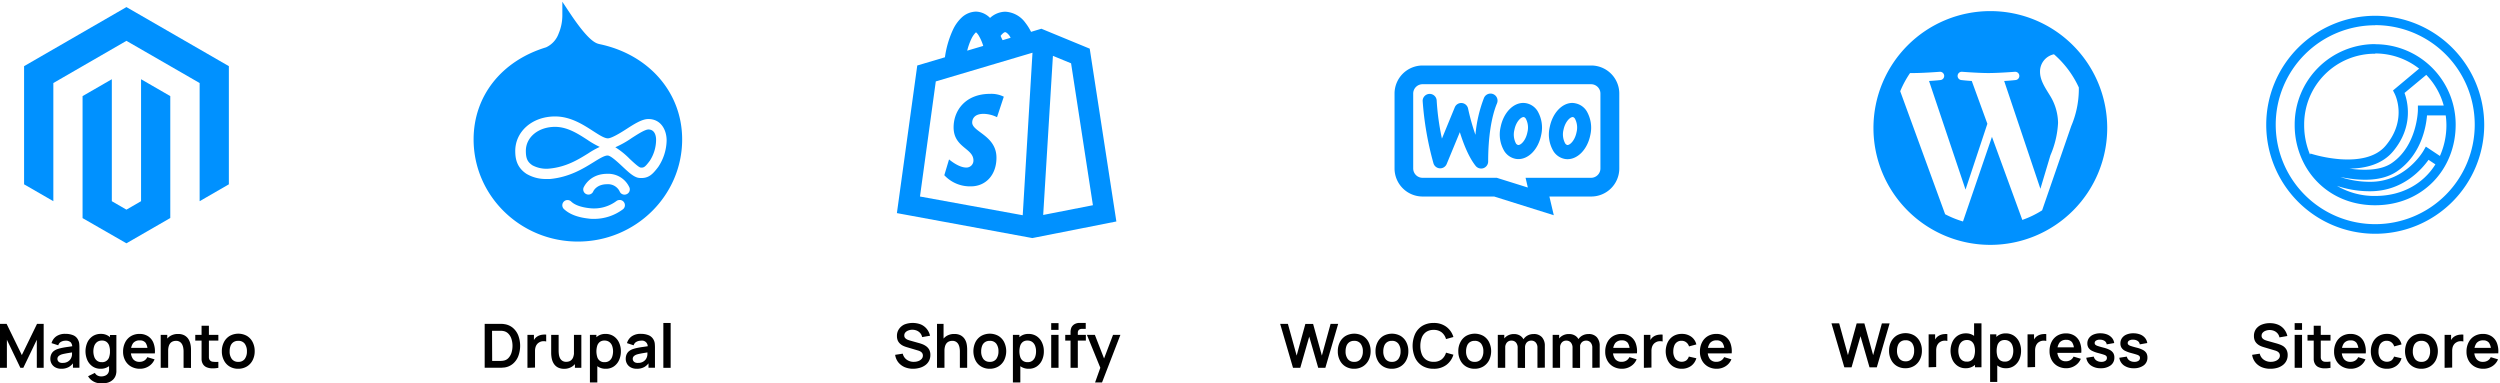 <svg xmlns="http://www.w3.org/2000/svg" viewBox="0 0 801.46 122.91"><defs><style>.cls-1{fill:none;}.cls-2{fill:#0091ff;}</style></defs><g id="Layer_2" data-name="Layer 2"><g id="Layer_1-2" data-name="Layer 1"><rect class="cls-1" x="0.53" y="0.03" width="80" height="80"/><rect class="cls-1" x="145.3" y="0.03" width="80" height="80"/><rect class="cls-1" x="282.71" y="0.03" width="80" height="80"/><rect class="cls-1" x="443.07" y="0.03" width="80" height="80"/><rect class="cls-1" x="598.07" y="1.03" width="80" height="80"/><rect class="cls-1" x="721.46" width="80" height="80"/><path d="M0,117.92V103.83H2.12l4.88,10,4.87-10H14v14.09h-2.2v-9l-4.33,9H6.53l-4.32-9v9Z"/><path d="M19.68,118.22a3.93,3.93,0,0,1-1.93-.44,3,3,0,0,1-1.2-1.16,3.19,3.19,0,0,1-.41-1.59,3.57,3.57,0,0,1,.26-1.38,2.79,2.79,0,0,1,.78-1.06,4.3,4.3,0,0,1,1.37-.72,13.91,13.91,0,0,1,1.49-.38q.86-.17,1.86-.3l2.1-.31-.84.48a2.29,2.29,0,0,0-.49-1.62,2.32,2.32,0,0,0-1.69-.52,2.92,2.92,0,0,0-1.37.34,1.8,1.8,0,0,0-.93,1.14L16.52,110a4,4,0,0,1,1.5-2.16,4.88,4.88,0,0,1,3-.81,6.34,6.34,0,0,1,2.48.46A3,3,0,0,1,25.05,109a3.2,3.2,0,0,1,.35,1.14,12.44,12.44,0,0,1,.06,1.27v6.48H23.39v-2.29l.34.37a4.61,4.61,0,0,1-1.66,1.68A4.8,4.8,0,0,1,19.68,118.22Zm.47-1.88a3,3,0,0,0,1.37-.29,2.84,2.84,0,0,0,.91-.69,2.63,2.63,0,0,0,.45-.77,2.79,2.79,0,0,0,.21-1c0-.38,0-.7,0-.94l.72.21-1.83.3c-.51.08-.94.16-1.31.24a8.49,8.49,0,0,0-1,.25A2.77,2.77,0,0,0,19,114a1.45,1.45,0,0,0-.44.45,1.16,1.16,0,0,0-.15.6,1.24,1.24,0,0,0,.2.69,1.34,1.34,0,0,0,.57.47A2.14,2.14,0,0,0,20.15,116.34Z"/><path d="M32.24,118.22a4.45,4.45,0,0,1-2.55-.74,4.89,4.89,0,0,1-1.68-2,7.09,7.09,0,0,1,0-5.71,4.89,4.89,0,0,1,1.71-2,4.68,4.68,0,0,1,2.6-.73,4.27,4.27,0,0,1,2.53.73,4.55,4.55,0,0,1,1.55,2,7.93,7.93,0,0,1,0,5.7,4.48,4.48,0,0,1-1.57,2A4.4,4.4,0,0,1,32.24,118.22Zm.2,4.69a5.29,5.29,0,0,1-1.69-.27,5.09,5.09,0,0,1-1.45-.79,4.37,4.37,0,0,1-1.06-1.24l2.18-1.07a1.89,1.89,0,0,0,.85.85,2.53,2.53,0,0,0,1.18.28,3.19,3.19,0,0,0,1.31-.26,2,2,0,0,0,.9-.76,2.27,2.27,0,0,0,.3-1.26v-3h.29v-8h2.06v11.07c0,.27,0,.52,0,.77a6,6,0,0,1-.11.72,3.5,3.5,0,0,1-.9,1.69,4.27,4.27,0,0,1-1.65,1A7.13,7.13,0,0,1,32.44,122.91Zm.16-6.81A2.28,2.28,0,0,0,35,114.45a6.24,6.24,0,0,0,0-3.63,2.55,2.55,0,0,0-.84-1.21,2.3,2.3,0,0,0-1.46-.43,2.52,2.52,0,0,0-1.57.46,2.77,2.77,0,0,0-.91,1.25,5.43,5.43,0,0,0,0,3.5,2.62,2.62,0,0,0,.88,1.25A2.39,2.39,0,0,0,32.6,116.1Z"/><path d="M44.86,118.22a5.62,5.62,0,0,1-2.82-.7,4.87,4.87,0,0,1-1.89-1.93,5.68,5.68,0,0,1-.69-2.83,6.46,6.46,0,0,1,.67-3,4.85,4.85,0,0,1,1.85-2,5.25,5.25,0,0,1,2.74-.71,4.92,4.92,0,0,1,2.79.77A4.49,4.49,0,0,1,49.22,110a7.43,7.43,0,0,1,.42,3.29H47.3v-.86a4.33,4.33,0,0,0-.6-2.51,2.2,2.2,0,0,0-1.88-.79,2.57,2.57,0,0,0-2.16.89,4.24,4.24,0,0,0-.7,2.62,3.92,3.92,0,0,0,.7,2.48,2.48,2.48,0,0,0,2.06.88,2.79,2.79,0,0,0,1.5-.38,2.48,2.48,0,0,0,1-1.12l2.33.7a4.74,4.74,0,0,1-1.87,2.22A5.18,5.18,0,0,1,44.86,118.22Zm-3.64-4.93v-1.78h7.27v1.78Z"/><path d="M51.52,117.92V107.36h2.1v3.27h.29v7.29Zm7.33,0v-5.09c0-.33,0-.7-.07-1.1a3.91,3.91,0,0,0-.32-1.17,2.31,2.31,0,0,0-.74-.92,2.17,2.17,0,0,0-1.34-.37,2.73,2.73,0,0,0-.89.15,2.19,2.19,0,0,0-.8.5,2.64,2.64,0,0,0-.57,1,5.1,5.1,0,0,0-.21,1.59l-1.4-.59a5.57,5.57,0,0,1,.52-2.45,4.21,4.21,0,0,1,1.54-1.75,4.59,4.59,0,0,1,2.51-.65,4.22,4.22,0,0,1,1.93.39,3.57,3.57,0,0,1,1.22,1,4.38,4.38,0,0,1,.66,1.29,6.76,6.76,0,0,1,.28,1.3q.06.61.06,1v5.9Z"/><path d="M62.6,109.2v-1.84H70v1.84ZM70,117.92a9.62,9.62,0,0,1-2,.17,4.66,4.66,0,0,1-1.8-.37,2.51,2.51,0,0,1-1.2-1.1,3.13,3.13,0,0,1-.38-1.4c0-.47,0-1,0-1.61v-9.19h2.35v9c0,.42,0,.8,0,1.12a1.63,1.63,0,0,0,.2.78,1.36,1.36,0,0,0,1.13.65A7.71,7.71,0,0,0,70,116Z"/><path d="M76.38,118.22a5.22,5.22,0,0,1-2.77-.72,4.77,4.77,0,0,1-1.83-2,6.13,6.13,0,0,1-.66-2.89,6.2,6.2,0,0,1,.67-2.92,4.89,4.89,0,0,1,1.85-2,5.68,5.68,0,0,1,5.52,0,4.86,4.86,0,0,1,1.84,2,6.25,6.25,0,0,1,.65,2.89,6.17,6.17,0,0,1-.66,2.9,4.92,4.92,0,0,1-1.84,2A5.33,5.33,0,0,1,76.38,118.22Zm0-2.22a2.41,2.41,0,0,0,2.09-.93,4,4,0,0,0,.69-2.43,4,4,0,0,0-.7-2.45,2.45,2.45,0,0,0-2.08-.92,2.64,2.64,0,0,0-1.56.43,2.52,2.52,0,0,0-.91,1.18,5,5,0,0,0-.29,1.76,3.92,3.92,0,0,0,.7,2.45A2.43,2.43,0,0,0,76.38,116Z"/><path d="M155.38,117.92V103.83h5.19c.35,0,.69,0,1,.07a5.41,5.41,0,0,1,2.83,1.19,6.21,6.21,0,0,1,1.76,2.48,9.5,9.5,0,0,1,0,6.59,6.07,6.07,0,0,1-1.76,2.48,5.33,5.33,0,0,1-2.83,1.19c-.32,0-.66.06-1,.07h-5.2Zm2.4-2.22h2.1l.74,0a4.54,4.54,0,0,0,.81-.09,2.72,2.72,0,0,0,1.62-.89A4.42,4.42,0,0,0,164,113a7.37,7.37,0,0,0,.3-2.11,7.12,7.12,0,0,0-.31-2.15A4.24,4.24,0,0,0,163,107a2.93,2.93,0,0,0-1.61-.87,4.54,4.54,0,0,0-.81-.09l-.74,0h-2.1Z"/><path d="M169.09,117.92V107.36h2.08v2.57l-.25-.33a3.61,3.61,0,0,1,.52-1,2.86,2.86,0,0,1,.79-.72,3.48,3.48,0,0,1,.87-.41,4,4,0,0,1,1-.19,3.9,3.9,0,0,1,1,0v2.2a3.07,3.07,0,0,0-1.08-.09,2.49,2.49,0,0,0-1.1.34,2.42,2.42,0,0,0-.8.68,2.68,2.68,0,0,0-.45.93,4.11,4.11,0,0,0-.15,1.13v5.37Z"/><path d="M180.86,118.23a4.26,4.26,0,0,1-1.94-.4,3.42,3.42,0,0,1-1.21-1,4.59,4.59,0,0,1-.67-1.3,6.47,6.47,0,0,1-.27-1.29,8.4,8.4,0,0,1-.07-1v-5.89h2.39v5.08a8.9,8.9,0,0,0,.07,1.1,4,4,0,0,0,.31,1.18,2.32,2.32,0,0,0,.75.92,2.21,2.21,0,0,0,1.33.36,3.13,3.13,0,0,0,.9-.14,2.06,2.06,0,0,0,.79-.51,2.38,2.38,0,0,0,.57-1,4.8,4.8,0,0,0,.22-1.59l1.4.6a5.61,5.61,0,0,1-.53,2.45,4.1,4.1,0,0,1-1.53,1.74A4.53,4.53,0,0,1,180.86,118.23Zm3.45-.31v-3.28H184v-7.28h2.37v10.56Z"/><path d="M189.12,122.62V107.36h2.08v7.41h.29v7.85Zm5.09-4.4a4.4,4.4,0,0,1-2.59-.74,4.48,4.48,0,0,1-1.57-2,7.93,7.93,0,0,1,0-5.7,4.55,4.55,0,0,1,1.55-2,4.27,4.27,0,0,1,2.53-.73,4.63,4.63,0,0,1,2.59.73,4.81,4.81,0,0,1,1.71,2,6.4,6.4,0,0,1,.61,2.86,6.58,6.58,0,0,1-.6,2.85,4.89,4.89,0,0,1-1.68,2A4.45,4.45,0,0,1,194.21,118.22Zm-.36-2.12a2.41,2.41,0,0,0,1.52-.46,2.62,2.62,0,0,0,.88-1.25,5.43,5.43,0,0,0,0-3.5,2.77,2.77,0,0,0-.91-1.25,2.52,2.52,0,0,0-1.57-.46,2.32,2.32,0,0,0-1.46.43,2.55,2.55,0,0,0-.84,1.21,6.24,6.24,0,0,0,0,3.63,2.28,2.28,0,0,0,2.38,1.65Z"/><path d="M204.14,118.22a3.93,3.93,0,0,1-1.93-.44,3,3,0,0,1-1.2-1.16,3.19,3.19,0,0,1-.41-1.59,3.57,3.57,0,0,1,.26-1.38,2.79,2.79,0,0,1,.78-1.06,4.3,4.3,0,0,1,1.37-.72,13.91,13.91,0,0,1,1.49-.38q.85-.17,1.86-.3l2.1-.31-.84.48a1.84,1.84,0,0,0-2.17-2.14,2.93,2.93,0,0,0-1.38.34,1.8,1.8,0,0,0-.93,1.14L201,110a4,4,0,0,1,1.5-2.16,4.89,4.89,0,0,1,3-.81,6.41,6.41,0,0,1,2.48.46,3.12,3.12,0,0,1,1.59,1.51,3.18,3.18,0,0,1,.34,1.14,12.44,12.44,0,0,1,.06,1.27v6.48h-2.07v-2.29l.35.37a4.71,4.71,0,0,1-1.67,1.68A4.8,4.8,0,0,1,204.14,118.22Zm.47-1.88a3,3,0,0,0,1.37-.29,2.84,2.84,0,0,0,.91-.69,2.43,2.43,0,0,0,.45-.77,2.79,2.79,0,0,0,.21-1c0-.38,0-.7,0-.94l.72.21-1.83.3c-.51.08-.94.16-1.31.24a8.49,8.49,0,0,0-1,.25,2.77,2.77,0,0,0-.69.34,1.45,1.45,0,0,0-.44.45,1.16,1.16,0,0,0-.15.6,1.24,1.24,0,0,0,.2.69,1.34,1.34,0,0,0,.57.47A2.14,2.14,0,0,0,204.61,116.34Z"/><path d="M212.66,117.92V103.54H215v14.38Z"/><path d="M292.76,118.22a6.94,6.94,0,0,1-2.79-.54,5.3,5.3,0,0,1-2-1.54,5,5,0,0,1-1-2.39l2.44-.37a3.24,3.24,0,0,0,1.29,1.94,3.78,3.78,0,0,0,2.24.68,4.11,4.11,0,0,0,1.42-.23,2.58,2.58,0,0,0,1.08-.69,1.54,1.54,0,0,0,.42-1.1,1.33,1.33,0,0,0-.1-.54,1.2,1.2,0,0,0-.29-.45,2,2,0,0,0-.49-.36,3.42,3.42,0,0,0-.69-.27l-3.64-1.08a7.94,7.94,0,0,1-1-.37,4.14,4.14,0,0,1-1-.63,3.22,3.22,0,0,1-.79-1,3.61,3.61,0,0,1-.31-1.56,3.73,3.73,0,0,1,.69-2.29A4.22,4.22,0,0,1,290,104a7.37,7.37,0,0,1,5.18,0,5,5,0,0,1,1.9,1.41,5.36,5.36,0,0,1,1.08,2.22l-2.54.44a2.73,2.73,0,0,0-.6-1.27,3,3,0,0,0-1.08-.8,3.73,3.73,0,0,0-1.37-.29,3.45,3.45,0,0,0-1.3.21,2.34,2.34,0,0,0-1,.63,1.4,1.4,0,0,0-.37,1,1.17,1.17,0,0,0,.31.85,2.27,2.27,0,0,0,.78.52,8,8,0,0,0,.94.31l2.53.71c.34.09.73.21,1.16.37a5.57,5.57,0,0,1,1.25.66,3.38,3.38,0,0,1,1,1.1,3.5,3.5,0,0,1,.39,1.74,3.92,3.92,0,0,1-1.69,3.3,5.38,5.38,0,0,1-1.76.82A8,8,0,0,1,292.76,118.22Z"/><path d="M300.39,117.92V103.83h2.1v7.42h.29v6.67Zm7.33,0v-5.09c0-.33,0-.7-.07-1.1a3.91,3.91,0,0,0-.32-1.17,2.23,2.23,0,0,0-.74-.92,2.17,2.17,0,0,0-1.34-.37,2.73,2.73,0,0,0-.89.15,2.19,2.19,0,0,0-.8.5,2.64,2.64,0,0,0-.57,1,5.1,5.1,0,0,0-.21,1.59l-1.4-.59a5.57,5.57,0,0,1,.52-2.45,4.21,4.21,0,0,1,1.54-1.75,4.59,4.59,0,0,1,2.51-.65,4.22,4.22,0,0,1,1.93.39,3.57,3.57,0,0,1,1.22,1,4.38,4.38,0,0,1,.66,1.29A6.76,6.76,0,0,1,310,111q.06.61.06,1v5.9Z"/><path d="M317.31,118.22a5.25,5.25,0,0,1-2.77-.72,4.77,4.77,0,0,1-1.83-2,6.77,6.77,0,0,1,0-5.81,5,5,0,0,1,1.85-2,5.68,5.68,0,0,1,5.52,0,4.86,4.86,0,0,1,1.84,2,6.68,6.68,0,0,1,0,5.79,5,5,0,0,1-1.85,2A5.31,5.31,0,0,1,317.31,118.22Zm0-2.22a2.44,2.44,0,0,0,2.1-.93,4.08,4.08,0,0,0,.68-2.43,4,4,0,0,0-.69-2.45,2.47,2.47,0,0,0-2.09-.92,2.64,2.64,0,0,0-1.56.43,2.44,2.44,0,0,0-.9,1.18,4.77,4.77,0,0,0-.3,1.76,4,4,0,0,0,.7,2.45A2.44,2.44,0,0,0,317.31,116Z"/><path d="M324.72,122.62V107.36h2.08v7.41h.3v7.85Zm5.1-4.4a4.43,4.43,0,0,1-2.6-.74,4.55,4.55,0,0,1-1.57-2,7.93,7.93,0,0,1,0-5.7,4.55,4.55,0,0,1,1.55-2,4.27,4.27,0,0,1,2.53-.73,4.66,4.66,0,0,1,2.6.73,4.86,4.86,0,0,1,1.7,2,6.4,6.4,0,0,1,.61,2.86,6.58,6.58,0,0,1-.6,2.85,4.89,4.89,0,0,1-1.68,2A4.42,4.42,0,0,1,329.82,118.22Zm-.37-2.12a2.39,2.39,0,0,0,1.52-.46,2.7,2.7,0,0,0,.89-1.25,5.1,5.1,0,0,0,.28-1.75,4.91,4.91,0,0,0-.29-1.75,2.7,2.7,0,0,0-.91-1.25,2.51,2.51,0,0,0-1.56-.46,2.35,2.35,0,0,0-1.47.43,2.55,2.55,0,0,0-.84,1.21,6.24,6.24,0,0,0,0,3.63,2.55,2.55,0,0,0,.85,1.22A2.5,2.5,0,0,0,329.45,116.1Z"/><path d="M337,105.75v-2.16h2.35v2.16Zm0,12.17V107.36h2.35v10.56Z"/><path d="M341.5,109.2v-1.84h6.61v1.84Zm1.7,8.72V107.19c0-.27,0-.56,0-.89a4,4,0,0,1,.17-1,2.1,2.1,0,0,1,.49-.87,2.52,2.52,0,0,1,1-.69,3.52,3.52,0,0,1,1-.22l.89,0h1.32v1.92h-1.22a1.38,1.38,0,0,0-1,.33,1.28,1.28,0,0,0-.32.89v11.24Z"/><path d="M351.06,122.62l2-5.59,0,1.64-4.61-11.31H351l3.26,8.37h-.62l3.18-8.37h2.36l-5.89,15.26Z"/><path d="M414.52,117.92l-4.12-14.09h2.48L415.69,114l2.79-10.16,2.48,0L423.77,114l2.8-10.18H429l-4.11,14.09H422.6l-2.88-10-2.87,10Z"/><path d="M434.13,118.22a5.22,5.22,0,0,1-2.77-.72,4.77,4.77,0,0,1-1.83-2,6.12,6.12,0,0,1-.65-2.89,6.19,6.19,0,0,1,.66-2.92,4.89,4.89,0,0,1,1.85-2,5.68,5.68,0,0,1,5.52,0,4.86,4.86,0,0,1,1.84,2,6.25,6.25,0,0,1,.65,2.89,6.17,6.17,0,0,1-.66,2.9,4.92,4.92,0,0,1-1.84,2A5.31,5.31,0,0,1,434.13,118.22Zm0-2.22a2.41,2.41,0,0,0,2.09-.93,4,4,0,0,0,.69-2.43,3.9,3.9,0,0,0-.7-2.45,2.45,2.45,0,0,0-2.08-.92,2.64,2.64,0,0,0-1.56.43,2.52,2.52,0,0,0-.91,1.18,5,5,0,0,0-.29,1.76,3.92,3.92,0,0,0,.7,2.45A2.43,2.43,0,0,0,434.13,116Z"/><path d="M446.22,118.22a5.22,5.22,0,0,1-2.77-.72,4.77,4.77,0,0,1-1.83-2,6.12,6.12,0,0,1-.65-2.89,6.19,6.19,0,0,1,.66-2.92,5,5,0,0,1,1.85-2,5.68,5.68,0,0,1,5.52,0,4.86,4.86,0,0,1,1.84,2,6.12,6.12,0,0,1,.65,2.89,6.05,6.05,0,0,1-.66,2.9,4.92,4.92,0,0,1-1.84,2A5.31,5.31,0,0,1,446.22,118.22Zm0-2.22a2.41,2.41,0,0,0,2.09-.93,4,4,0,0,0,.69-2.43,3.9,3.9,0,0,0-.7-2.45,2.44,2.44,0,0,0-2.08-.92,2.64,2.64,0,0,0-1.56.43,2.44,2.44,0,0,0-.9,1.18,4.77,4.77,0,0,0-.3,1.76,4,4,0,0,0,.7,2.45A2.43,2.43,0,0,0,446.22,116Z"/><path d="M459.61,118.22a6.8,6.8,0,0,1-3.63-.93,6.09,6.09,0,0,1-2.31-2.58,9.48,9.48,0,0,1,0-7.67,6.15,6.15,0,0,1,2.31-2.58,6.89,6.89,0,0,1,3.63-.92,6.56,6.56,0,0,1,4.05,1.22,6.29,6.29,0,0,1,2.28,3.28l-2.37.66a4.21,4.21,0,0,0-1.4-2.16,4,4,0,0,0-2.56-.78,4.11,4.11,0,0,0-2.37.64,3.89,3.89,0,0,0-1.42,1.78,7.4,7.4,0,0,0-.48,2.7,7.11,7.11,0,0,0,.47,2.69,3.87,3.87,0,0,0,1.43,1.79,4.18,4.18,0,0,0,2.37.63,4,4,0,0,0,2.56-.78,4.22,4.22,0,0,0,1.4-2.15l2.37.65a6.32,6.32,0,0,1-2.28,3.29A6.56,6.56,0,0,1,459.61,118.22Z"/><path d="M472.76,118.22a5.25,5.25,0,0,1-2.77-.72,4.84,4.84,0,0,1-1.83-2,6.25,6.25,0,0,1-.65-2.89,6.08,6.08,0,0,1,.67-2.92,4.87,4.87,0,0,1,1.84-2,5.68,5.68,0,0,1,5.52,0,4.86,4.86,0,0,1,1.84,2,6.68,6.68,0,0,1,0,5.79,5,5,0,0,1-1.85,2A5.31,5.31,0,0,1,472.76,118.22Zm0-2.22a2.44,2.44,0,0,0,2.1-.93,4.08,4.08,0,0,0,.68-2.43,4,4,0,0,0-.69-2.45,2.47,2.47,0,0,0-2.09-.92,2.64,2.64,0,0,0-1.56.43,2.44,2.44,0,0,0-.9,1.18,4.77,4.77,0,0,0-.3,1.76,4,4,0,0,0,.7,2.45A2.44,2.44,0,0,0,472.76,116Z"/><path d="M480.17,117.92V107.36h2.08v3.27h.3v7.29Zm6.37,0v-6.39a2.53,2.53,0,0,0-.54-1.72,1.85,1.85,0,0,0-1.47-.61,1.82,1.82,0,0,0-1.44.61,2.36,2.36,0,0,0-.54,1.61l-1.06-.71a3.46,3.46,0,0,1,.51-1.85,3.54,3.54,0,0,1,1.37-1.29,4,4,0,0,1,1.94-.48,3.66,3.66,0,0,1,2,.51,3.14,3.14,0,0,1,1.19,1.36,4.73,4.73,0,0,1,.4,2v7Zm6.34,0V111.5a2.45,2.45,0,0,0-.54-1.69,1.85,1.85,0,0,0-1.46-.61,2,2,0,0,0-1,.25,1.85,1.85,0,0,0-.72.77,2.47,2.47,0,0,0-.26,1.2l-1.05-.62a3.6,3.6,0,0,1,.49-1.93,3.52,3.52,0,0,1,1.37-1.31,4,4,0,0,1,1.92-.47,3.4,3.4,0,0,1,2.68,1,4,4,0,0,1,.94,2.77v7Z"/><path d="M497.76,117.92V107.36h2.08v3.27h.3v7.29Zm6.37,0v-6.39a2.53,2.53,0,0,0-.54-1.72,1.85,1.85,0,0,0-1.47-.61,1.82,1.82,0,0,0-1.44.61,2.36,2.36,0,0,0-.54,1.61l-1.06-.71a3.46,3.46,0,0,1,.51-1.85,3.61,3.61,0,0,1,1.37-1.29,4,4,0,0,1,2-.48,3.6,3.6,0,0,1,2,.51,3.08,3.08,0,0,1,1.19,1.36,4.73,4.73,0,0,1,.4,2v7Zm6.34,0V111.5a2.45,2.45,0,0,0-.54-1.69,1.83,1.83,0,0,0-1.46-.61,2,2,0,0,0-1,.25,1.85,1.85,0,0,0-.72.77,2.47,2.47,0,0,0-.26,1.2l-1.05-.62a3.6,3.6,0,0,1,.49-1.93,3.52,3.52,0,0,1,1.37-1.31,4,4,0,0,1,1.92-.47,3.4,3.4,0,0,1,2.68,1,4,4,0,0,1,.94,2.77v7Z"/><path d="M520,118.22a5.62,5.62,0,0,1-2.82-.7,4.87,4.87,0,0,1-1.89-1.93,5.67,5.67,0,0,1-.68-2.83,6.46,6.46,0,0,1,.66-3,4.85,4.85,0,0,1,1.85-2,5.25,5.25,0,0,1,2.74-.71,4.92,4.92,0,0,1,2.79.77,4.49,4.49,0,0,1,1.71,2.17,7.43,7.43,0,0,1,.42,3.29h-2.34v-.86a4.25,4.25,0,0,0-.6-2.51,2.2,2.2,0,0,0-1.88-.79,2.58,2.58,0,0,0-2.16.89,4.24,4.24,0,0,0-.7,2.62,3.92,3.92,0,0,0,.7,2.48,2.49,2.49,0,0,0,2.06.88,2.79,2.79,0,0,0,1.5-.38,2.56,2.56,0,0,0,1-1.12l2.32.7a4.74,4.74,0,0,1-1.87,2.22A5.15,5.15,0,0,1,520,118.22Zm-3.64-4.93v-1.78h7.27v1.78Z"/><path d="M527,117.92V107.36h2.09v2.57l-.26-.33a3.64,3.64,0,0,1,.53-1,2.82,2.82,0,0,1,.78-.72,3.48,3.48,0,0,1,.87-.41,4,4,0,0,1,1-.19,3.9,3.9,0,0,1,1,0v2.2a3.07,3.07,0,0,0-1.08-.09,2.49,2.49,0,0,0-1.1.34,2.42,2.42,0,0,0-.8.68,2.68,2.68,0,0,0-.45.93,4.11,4.11,0,0,0-.15,1.13v5.37Z"/><path d="M539.18,118.22a5.17,5.17,0,0,1-2.79-.73,4.75,4.75,0,0,1-1.76-2,6.83,6.83,0,0,1,0-5.73,4.83,4.83,0,0,1,1.79-2,5.17,5.17,0,0,1,2.77-.72,5,5,0,0,1,3,.91,4.17,4.17,0,0,1,1.63,2.47l-2.35.63a2.58,2.58,0,0,0-.91-1.32,2.34,2.34,0,0,0-1.45-.48,2.38,2.38,0,0,0-2.39,1.64,4.9,4.9,0,0,0-.29,1.73,4,4,0,0,0,.68,2.43,2.67,2.67,0,0,0,3.48.5,2.49,2.49,0,0,0,.82-1.24l2.41.54a4.58,4.58,0,0,1-1.71,2.48A5.06,5.06,0,0,1,539.18,118.22Z"/><path d="M550.36,118.22a5.58,5.58,0,0,1-2.81-.7,5,5,0,0,1-1.9-1.93,5.78,5.78,0,0,1-.68-2.83,6.46,6.46,0,0,1,.67-3,4.85,4.85,0,0,1,1.85-2,5.25,5.25,0,0,1,2.74-.71,4.94,4.94,0,0,1,2.79.77,4.49,4.49,0,0,1,1.71,2.17,7.43,7.43,0,0,1,.42,3.29h-2.34v-.86a4.24,4.24,0,0,0-.61-2.51,2.19,2.19,0,0,0-1.88-.79,2.56,2.56,0,0,0-2.15.89,4.17,4.17,0,0,0-.7,2.62,3.85,3.85,0,0,0,.7,2.48,2.48,2.48,0,0,0,2.06.88,2.79,2.79,0,0,0,1.5-.38,2.54,2.54,0,0,0,1-1.12l2.33.7a4.74,4.74,0,0,1-1.87,2.22A5.19,5.19,0,0,1,550.36,118.22Zm-3.64-4.93v-1.78H554v1.78Z"/><path d="M591.26,117.75l-4.12-14.09h2.47l2.81,10.18,2.8-10.16,2.47,0,2.81,10.18,2.8-10.18h2.48l-4.11,14.09h-2.33l-2.89-10-2.87,10Z"/><path d="M610.86,118.05a5.22,5.22,0,0,1-2.77-.72,4.77,4.77,0,0,1-1.83-2,6.12,6.12,0,0,1-.65-2.89,6.19,6.19,0,0,1,.66-2.92,5,5,0,0,1,1.85-2,5.68,5.68,0,0,1,5.52,0,4.86,4.86,0,0,1,1.84,2,6.12,6.12,0,0,1,.65,2.89,6.05,6.05,0,0,1-.66,2.9,4.86,4.86,0,0,1-1.84,2A5.31,5.31,0,0,1,610.86,118.05Zm0-2.22a2.44,2.44,0,0,0,2.1-.93,4.08,4.08,0,0,0,.68-2.43A4,4,0,0,0,613,110a2.47,2.47,0,0,0-2.09-.92,2.64,2.64,0,0,0-1.56.43,2.44,2.44,0,0,0-.9,1.18,4.77,4.77,0,0,0-.3,1.76,4,4,0,0,0,.7,2.45A2.44,2.44,0,0,0,610.86,115.83Z"/><path d="M618.29,117.75V107.19h2.08v2.57l-.25-.33a3.61,3.61,0,0,1,.52-1,2.86,2.86,0,0,1,.79-.72,3.59,3.59,0,0,1,.86-.41,4.14,4.14,0,0,1,1-.19,3.93,3.93,0,0,1,1,0v2.2a3.12,3.12,0,0,0-1.08-.09,2.58,2.58,0,0,0-1.11.34,2.38,2.38,0,0,0-.79.68,2.7,2.7,0,0,0-.46.93,4.54,4.54,0,0,0-.14,1.13v5.37Z"/><path d="M630.13,118.05a4.44,4.44,0,0,1-2.54-.74,4.89,4.89,0,0,1-1.68-2,7.09,7.09,0,0,1,0-5.71,4.81,4.81,0,0,1,1.71-2,4.68,4.68,0,0,1,2.6-.73,4.27,4.27,0,0,1,2.53.73,4.55,4.55,0,0,1,1.55,2,7.93,7.93,0,0,1,0,5.7,4.48,4.48,0,0,1-1.57,2A4.41,4.41,0,0,1,630.13,118.05Zm.37-2.12a2.28,2.28,0,0,0,2.38-1.65,6.24,6.24,0,0,0,0-3.63,2.55,2.55,0,0,0-.84-1.21,2.3,2.3,0,0,0-1.46-.43,2.52,2.52,0,0,0-1.57.46,2.77,2.77,0,0,0-.91,1.25,5.43,5.43,0,0,0,0,3.5,2.62,2.62,0,0,0,.88,1.25A2.39,2.39,0,0,0,630.5,115.93Zm2.65,1.82v-7.41h-.29v-6.68h2.37v14.09Z"/><path d="M638,122.45V107.19H640v7.41h.29v7.85Zm5.1-4.4a4.38,4.38,0,0,1-2.59-.74,4.5,4.5,0,0,1-1.58-2,7.93,7.93,0,0,1,0-5.7,4.55,4.55,0,0,1,1.55-2,4.3,4.3,0,0,1,2.53-.73,4.66,4.66,0,0,1,2.6.73,5,5,0,0,1,1.71,2,6.56,6.56,0,0,1,.6,2.86,6.72,6.72,0,0,1-.59,2.85,4.84,4.84,0,0,1-1.69,2A4.42,4.42,0,0,1,643.05,118.05Zm-.36-2.12a2.36,2.36,0,0,0,1.51-.46,2.63,2.63,0,0,0,.89-1.25,5.1,5.1,0,0,0,.29-1.75,4.91,4.91,0,0,0-.3-1.75,2.63,2.63,0,0,0-.91-1.25,2.51,2.51,0,0,0-1.56-.46,2.35,2.35,0,0,0-1.47.43,2.55,2.55,0,0,0-.84,1.21,6.47,6.47,0,0,0,0,3.63,2.5,2.5,0,0,0,.86,1.22A2.46,2.46,0,0,0,642.69,115.93Z"/><path d="M650,117.75V107.19h2.08v2.57l-.26-.33a3.64,3.64,0,0,1,.53-1,3,3,0,0,1,.78-.72,3.66,3.66,0,0,1,.87-.41,4.06,4.06,0,0,1,1-.19,3.88,3.88,0,0,1,1,0v2.2a3.07,3.07,0,0,0-1.08-.09,2.54,2.54,0,0,0-1.1.34,2.42,2.42,0,0,0-.8.68,2.87,2.87,0,0,0-.45.93,4.11,4.11,0,0,0-.15,1.13v5.37Z"/><path d="M662.44,118.05a5.62,5.62,0,0,1-2.82-.7,4.87,4.87,0,0,1-1.89-1.93,5.78,5.78,0,0,1-.68-2.83,6.46,6.46,0,0,1,.66-3,4.91,4.91,0,0,1,1.85-2,5.28,5.28,0,0,1,2.74-.71,5,5,0,0,1,2.8.77,4.53,4.53,0,0,1,1.7,2.17,7.43,7.43,0,0,1,.42,3.29h-2.34v-.86a4.18,4.18,0,0,0-.6-2.51,2.2,2.2,0,0,0-1.88-.79,2.56,2.56,0,0,0-2.15.89,4.17,4.17,0,0,0-.71,2.62,3.86,3.86,0,0,0,.71,2.48,2.46,2.46,0,0,0,2,.88,2.79,2.79,0,0,0,1.5-.38,2.56,2.56,0,0,0,1-1.12l2.33.7a4.76,4.76,0,0,1-1.88,2.22A5.13,5.13,0,0,1,662.44,118.05Zm-3.64-4.93v-1.78h7.27v1.78Z"/><path d="M673.49,118.05a5.32,5.32,0,0,1-3.18-.89,3.62,3.62,0,0,1-1.48-2.47l2.4-.37a2,2,0,0,0,.83,1.23,2.7,2.7,0,0,0,1.6.45,2.18,2.18,0,0,0,1.32-.34,1.06,1.06,0,0,0,.46-.92.93.93,0,0,0-.17-.58,1.64,1.64,0,0,0-.75-.43c-.38-.14-1-.31-1.77-.52a10.19,10.19,0,0,1-2.11-.76,2.81,2.81,0,0,1-1.13-1,2.6,2.6,0,0,1-.34-1.35,2.87,2.87,0,0,1,.52-1.72,3.31,3.31,0,0,1,1.45-1.13,5.45,5.45,0,0,1,2.19-.4,6,6,0,0,1,2.19.38,4,4,0,0,1,1.54,1.09,3.25,3.25,0,0,1,.72,1.65l-2.41.43a1.51,1.51,0,0,0-.61-1.06,2.49,2.49,0,0,0-1.39-.44,2.27,2.27,0,0,0-1.34.25.92.92,0,0,0-.51.83.73.73,0,0,0,.2.52,2.14,2.14,0,0,0,.83.43c.41.14,1,.32,1.85.53a8.94,8.94,0,0,1,2,.74,2.86,2.86,0,0,1,1.09,1,2.69,2.69,0,0,1,.34,1.4,3,3,0,0,1-1.16,2.51A5.11,5.11,0,0,1,673.49,118.05Z"/><path d="M684.09,118.05a5.3,5.3,0,0,1-3.18-.89,3.63,3.63,0,0,1-1.49-2.47l2.41-.37a2,2,0,0,0,.82,1.23,2.73,2.73,0,0,0,1.61.45,2.17,2.17,0,0,0,1.31-.34,1.07,1.07,0,0,0,.47-.92.93.93,0,0,0-.17-.58,1.77,1.77,0,0,0-.75-.43c-.39-.14-1-.31-1.77-.52a10.31,10.31,0,0,1-2.12-.76,2.77,2.77,0,0,1-1.12-1,2.51,2.51,0,0,1-.34-1.35,2.93,2.93,0,0,1,.51-1.72,3.31,3.31,0,0,1,1.45-1.13,5.45,5.45,0,0,1,2.19-.4,6,6,0,0,1,2.19.38,3.81,3.81,0,0,1,1.54,1.09,3.35,3.35,0,0,1,.73,1.65l-2.41.43a1.51,1.51,0,0,0-.61-1.06,2.53,2.53,0,0,0-1.4-.44,2.29,2.29,0,0,0-1.34.25.92.92,0,0,0-.51.83.7.7,0,0,0,.21.52,2.08,2.08,0,0,0,.82.43c.42.14,1,.32,1.86.53a9,9,0,0,1,2,.74,2.83,2.83,0,0,1,1.1,1,2.79,2.79,0,0,1,.33,1.4,3,3,0,0,1-1.16,2.51A5.1,5.1,0,0,1,684.09,118.05Z"/><path d="M727.79,118.22a6.94,6.94,0,0,1-2.79-.54,5.3,5.3,0,0,1-2-1.54,5,5,0,0,1-1-2.39l2.44-.37a3.24,3.24,0,0,0,1.29,1.94,3.78,3.78,0,0,0,2.24.68,4.11,4.11,0,0,0,1.42-.23,2.58,2.58,0,0,0,1.08-.69,1.54,1.54,0,0,0,.42-1.1,1.33,1.33,0,0,0-.1-.54,1.2,1.2,0,0,0-.29-.45,2,2,0,0,0-.49-.36,3.42,3.42,0,0,0-.69-.27l-3.64-1.08a7.94,7.94,0,0,1-1-.37,4.14,4.14,0,0,1-1-.63,3.22,3.22,0,0,1-.79-1,3.61,3.61,0,0,1-.31-1.56,3.73,3.73,0,0,1,.69-2.29,4.22,4.22,0,0,1,1.86-1.38,6.8,6.8,0,0,1,2.6-.45,6.7,6.7,0,0,1,2.58.49,5,5,0,0,1,1.9,1.41,5.36,5.36,0,0,1,1.08,2.22l-2.54.44a2.73,2.73,0,0,0-.6-1.27,3,3,0,0,0-1.08-.8,3.73,3.73,0,0,0-1.37-.29,3.45,3.45,0,0,0-1.3.21,2.34,2.34,0,0,0-1,.63,1.4,1.4,0,0,0-.37,1,1.17,1.17,0,0,0,.31.85,2.27,2.27,0,0,0,.78.52,8,8,0,0,0,.94.31l2.53.71c.34.09.73.21,1.16.37A5.57,5.57,0,0,1,732,111a3.38,3.38,0,0,1,1,1.1,3.5,3.5,0,0,1,.39,1.74,3.92,3.92,0,0,1-1.69,3.3,5.38,5.38,0,0,1-1.76.82A8,8,0,0,1,727.79,118.22Z"/><path d="M735.63,105.75v-2.16H738v2.16Zm0,12.17V107.36H738v10.56Z"/><path d="M739.75,109.2v-1.84h7.37v1.84Zm7.37,8.72a9.62,9.62,0,0,1-2,.17,4.66,4.66,0,0,1-1.8-.37,2.47,2.47,0,0,1-1.2-1.1,3.13,3.13,0,0,1-.38-1.4c0-.47,0-1,0-1.61v-9.19H744v9c0,.42,0,.8,0,1.12a1.63,1.63,0,0,0,.2.78,1.36,1.36,0,0,0,1.13.65,7.71,7.71,0,0,0,1.76-.07Z"/><path d="M753.66,118.22a5.55,5.55,0,0,1-2.81-.7,5,5,0,0,1-1.9-1.93,5.78,5.78,0,0,1-.68-2.83,6.34,6.34,0,0,1,.67-3,4.85,4.85,0,0,1,1.85-2,5.25,5.25,0,0,1,2.74-.71,4.94,4.94,0,0,1,2.79.77A4.49,4.49,0,0,1,758,110a7.43,7.43,0,0,1,.42,3.29h-2.34v-.86a4.24,4.24,0,0,0-.61-2.51,2.19,2.19,0,0,0-1.88-.79,2.56,2.56,0,0,0-2.15.89,4.17,4.17,0,0,0-.7,2.62,3.85,3.85,0,0,0,.7,2.48,2.48,2.48,0,0,0,2.06.88,2.79,2.79,0,0,0,1.5-.38,2.54,2.54,0,0,0,1-1.12l2.33.7a4.74,4.74,0,0,1-1.87,2.22A5.19,5.19,0,0,1,753.66,118.22ZM750,113.29v-1.78h7.27v1.78Z"/><path d="M765.23,118.22a5.17,5.17,0,0,1-2.79-.73,4.77,4.77,0,0,1-1.77-2,6.7,6.7,0,0,1-.62-2.85,6.49,6.49,0,0,1,.64-2.88,4.79,4.79,0,0,1,1.8-2,5.15,5.15,0,0,1,2.77-.72,5,5,0,0,1,3,.91,4.08,4.08,0,0,1,1.63,2.47l-2.35.63a2.57,2.57,0,0,0-.9-1.32,2.36,2.36,0,0,0-1.45-.48,2.38,2.38,0,0,0-2.4,1.64,4.91,4.91,0,0,0-.28,1.73,4,4,0,0,0,.67,2.43,2.69,2.69,0,0,0,3.49.5,2.63,2.63,0,0,0,.82-1.24l2.4.54a4.48,4.48,0,0,1-1.71,2.48A5,5,0,0,1,765.23,118.22Z"/><path d="M776.27,118.22a5.25,5.25,0,0,1-2.77-.72,4.77,4.77,0,0,1-1.83-2,6.77,6.77,0,0,1,0-5.81,5,5,0,0,1,1.85-2,5.68,5.68,0,0,1,5.52,0,4.86,4.86,0,0,1,1.84,2,6.68,6.68,0,0,1,0,5.79,5,5,0,0,1-1.85,2A5.31,5.31,0,0,1,776.27,118.22Zm0-2.22a2.44,2.44,0,0,0,2.1-.93,4.08,4.08,0,0,0,.68-2.43,4,4,0,0,0-.69-2.45,2.47,2.47,0,0,0-2.09-.92,2.64,2.64,0,0,0-1.56.43,2.44,2.44,0,0,0-.9,1.18,4.77,4.77,0,0,0-.3,1.76,4,4,0,0,0,.7,2.45A2.44,2.44,0,0,0,776.27,116Z"/><path d="M783.7,117.92V107.36h2.08v2.57l-.25-.33a3.61,3.61,0,0,1,.52-1,2.86,2.86,0,0,1,.79-.72,3.48,3.48,0,0,1,.87-.41,4,4,0,0,1,1-.19,3.93,3.93,0,0,1,1,0v2.2a3.12,3.12,0,0,0-1.08-.09,2.49,2.49,0,0,0-1.1.34,2.32,2.32,0,0,0-.8.68,2.7,2.7,0,0,0-.46.93,4.54,4.54,0,0,0-.14,1.13v5.37Z"/><path d="M796.11,118.22a5.55,5.55,0,0,1-2.81-.7,5,5,0,0,1-1.9-1.93,5.78,5.78,0,0,1-.68-2.83,6.34,6.34,0,0,1,.67-3,4.85,4.85,0,0,1,1.85-2,5.25,5.25,0,0,1,2.74-.71,4.94,4.94,0,0,1,2.79.77,4.49,4.49,0,0,1,1.71,2.17,7.43,7.43,0,0,1,.42,3.29h-2.34v-.86a4.24,4.24,0,0,0-.61-2.51,2.19,2.19,0,0,0-1.88-.79,2.56,2.56,0,0,0-2.15.89,4.17,4.17,0,0,0-.7,2.62,3.85,3.85,0,0,0,.7,2.48A2.48,2.48,0,0,0,796,116a2.79,2.79,0,0,0,1.5-.38,2.54,2.54,0,0,0,1-1.12l2.33.7a4.74,4.74,0,0,1-1.87,2.22A5.19,5.19,0,0,1,796.11,118.22Zm-3.64-4.93v-1.78h7.27v1.78Z"/><path class="cls-2" d="M180.28.56s0,3.25,0,4.34a15,15,0,0,1-1.21,5.91,7.72,7.72,0,0,1-4,4.36c-14.34,4.36-23.24,15.67-23.24,29.52,0,18.06,15,32.75,33.43,32.75s33.43-14.69,33.43-32.75c0-15-10.65-27.23-26.51-30.55h0c-.87-.24-2.91-.39-8.55-8.57C182.77,4.33,180.28.56,180.28.56Zm-2.34,36.77c4.93,0,8.94,2.58,12.16,4.66,1.92,1.23,3.69,2.4,4.82,2.36s3.76-1.6,5.76-2.89c2.63-1.7,5.12-3.3,7.18-3.3,4,0,5.85,3.45,5.85,6.85A15.74,15.74,0,0,1,211,53.55c-1.79,2.33-3.07,3.73-6,3.5-1.68-.13-3.36-1.7-5.48-3.69-1.47-1.37-3.68-3.44-4.68-3.5s-2.71,1-4.62,2.18c-3.23,2-7.65,4.75-13.86,5.34-.36,0-.77,0-1.19,0a12.06,12.06,0,0,1-6.41-1.66c-3.16-2.11-3.58-4.93-3.58-7.41C165.24,42.07,170.7,37.33,177.94,37.33Zm0,3.34c-5.34,0-9.36,3.31-9.36,7.69,0,2.42.53,3.58,2.1,4.63a9.48,9.48,0,0,0,5.43,1.06c5.42-.51,9.29-2.91,12.4-4.84a27,27,0,0,1,3.76-2.11,27.91,27.91,0,0,1-4-2.3C185.28,42.87,181.9,40.67,177.94,40.67Zm29.92.84c-1.08,0-3.46,1.53-5.38,2.77a31,31,0,0,1-5.22,2.93,24.7,24.7,0,0,1,4.6,3.71c1.13,1.06,2.84,2.66,3.47,2.79,1.06.1,1.42-.08,3-2.19a12.42,12.42,0,0,0,2-6.51C210.37,44,210.13,41.51,207.86,41.51ZM194.67,55.72a7.45,7.45,0,0,1,7.13,4.41,1.67,1.67,0,0,1-1,2.16,1.63,1.63,0,0,1-.6.11,1.66,1.66,0,0,1-1.56-1.07,4.14,4.14,0,0,0-4-2.27c-3.33,0-4.35,2.08-4.46,2.32a1.67,1.67,0,0,1-2.18.87,1.64,1.64,0,0,1-.9-2.15C187.2,59.93,189,55.72,194.67,55.72Zm3.68,8.42a1.65,1.65,0,0,1,1.7.71,1.66,1.66,0,0,1-.45,2.32,15.45,15.45,0,0,1-9.07,3c-.56,0-1.15,0-1.76-.09-3.58-.38-6.25-1.42-8-3.08a1.67,1.67,0,1,1,2.34-2.39c1.13,1.1,3.19,1.85,6,2.14a12,12,0,0,0,8.6-2.37A1.59,1.59,0,0,1,198.35,64.14Z"/><path class="cls-2" d="M761.46,5.06A34.94,34.94,0,1,0,796.4,40,35,35,0,0,0,761.46,5.06Zm0,3A31.9,31.9,0,1,1,729.56,40,31.88,31.88,0,0,1,761.46,8.1Zm0,6.08A25.76,25.76,0,0,0,735.64,40,26.57,26.57,0,0,0,739,53.1h0l0,0c4.27,7.59,12.3,12.7,22.43,12.7,15.28,0,25.82-11.59,25.82-25.82A25.76,25.76,0,0,0,761.46,14.18Zm0,3A22.74,22.74,0,0,1,775.53,22L767.16,29l.54,1.08s4.24,8.07-2.85,16.57c-3.31,4-9.2,4.76-14.49,4.4a44.18,44.18,0,0,1-9.68-1.83l-.12.35A24.49,24.49,0,0,1,738.68,40,22.65,22.65,0,0,1,761.46,17.22Zm16.36,6.86a22.73,22.73,0,0,1,5.6,9.84h-8.28v1.51s-.19,11.42-8.49,17c-3.32,2.23-8.52,2.39-13.41,1.71,5-.08,10.41-1.3,13.95-5.55,6.74-8.09,4.61-16.12,3.66-18.71ZM778.06,37h6a23.51,23.51,0,0,1,.22,3,24.32,24.32,0,0,1-2.08,10l-4.51-3-.81,1.41s-5.64,9.87-16.91,9.87a29.66,29.66,0,0,1-9.68-1.53c5.83,1.16,12.94,1.67,18.08-1.77C776.42,49.51,777.8,40.23,778.06,37Zm.51,14.25,2.18,1.45c-3.83,6.14-10.61,10.12-19.29,10.12a23.64,23.64,0,0,1-12.27-3.24,32.72,32.72,0,0,0,10.75,1.73C770.53,61.27,776.58,54,778.57,51.21Z"/><path class="cls-2" d="M638.07,3.56A37.47,37.47,0,1,0,675.54,41,37.47,37.47,0,0,0,638.07,3.56Zm28.37,24.49c0,.3,0,.56,0,.87a30.41,30.41,0,0,1-2.44,11.51l-9.33,27a30.27,30.27,0,0,1-6.35,3.07l-9.73-26.63L629.3,71a31.73,31.73,0,0,1-5.72-2.32l-14.4-39.43a31.5,31.5,0,0,1,3.15-5.83l1,0c3.36,0,8.56-.41,8.56-.41a1.33,1.33,0,0,1,.21,2.65s-1.74.2-3.68.3l11.7,34.82,7-21.1-5-13.72c-1.73-.1-3.37-.3-3.37-.3a1.33,1.33,0,0,1,.2-2.65s5.31.41,8.47.41c3.36,0,8.56-.41,8.56-.41a1.33,1.33,0,0,1,.21,2.65s-1.75.2-3.68.3l11.61,34.56,3.21-10.73a29.87,29.87,0,0,0,2.45-10.38,17,17,0,0,0-2.65-8.87C655.49,27.89,654,25.65,654,23a5.63,5.63,0,0,1,4.47-5.6A31.51,31.51,0,0,1,666.44,28.05Z"/><path class="cls-2" d="M312.89,3.72a7,7,0,0,0-4.6,1.91,12.81,12.81,0,0,0-2.78,3.89,31,31,0,0,0-2.58,8.84L294.06,21l-6.53,47.32,43.42,8,.62-.12L357.89,71l-8.54-55.4-15.5-6.39-3.31,1a16.78,16.78,0,0,0-1.83-2.92,8.48,8.48,0,0,0-6.5-3.54,7.48,7.48,0,0,0-4.82,2A6.59,6.59,0,0,0,312.89,3.72Zm0,6.59c-.21,0,.07-.08.76.9a15.06,15.06,0,0,1,1.56,3.51l-5.14,1.52a20.23,20.23,0,0,1,1.35-3.81,7.3,7.3,0,0,1,1.31-1.93C313.05,10.21,313,10.31,312.89,10.31Zm9.32,0c.14,0,.57.07,1.35,1.06.14.18.29.51.44.74l-2.58.77a14.53,14.53,0,0,1-.64-1.38C321.56,10.5,322.07,10.31,322.21,10.31ZM331,16.9,327.87,69l-32.94-6L300,26.1Zm6.55,1,5.82,2.4,7,45.49-15.94,3.12ZM317.39,30.09c-7.82,0-11.68,5.28-11.68,10.73,0,6.51,6.36,6.68,6.36,10.62a2.24,2.24,0,0,1-2.33,2.27c-2.51,0-5.49-2.61-5.49-2.61l-1.52,5.07a11.21,11.21,0,0,0,8.53,3.57c4.71,0,8.19-3.6,8.19-9.19,0-7.09-7.78-8.25-7.78-11.27,0-.54.17-2.78,3.66-2.78a10.07,10.07,0,0,1,4.3,1.07L321.8,31A9,9,0,0,0,317.39,30.09Z"/><path class="cls-2" d="M456.07,21a9,9,0,0,0-9,9V54a9,9,0,0,0,9,9H479l19.12,6-1.41-6h13.41a9,9,0,0,0,9-9V30a9,9,0,0,0-9-9Zm0,6h54a3,3,0,0,1,3,3V54a3,3,0,0,1-3,3h-21l.73,3.12-9.07-2.84-.88-.28h-23.8a3,3,0,0,1-3-3V30A3,3,0,0,1,456.07,27Zm21.75,3a2.28,2.28,0,0,0-2.08,1.39A43.57,43.57,0,0,0,473,43.22a72.28,72.28,0,0,1-2.35-8.38,2.24,2.24,0,0,0-4.28-.41l-4.11,10a80.09,80.09,0,0,1-1.69-12.29,2.25,2.25,0,0,0-4.49.19,100.08,100.08,0,0,0,3.46,20,2.25,2.25,0,0,0,4.25.23L468,42.37c1.13,3.63,2.83,8,5.06,10.8a2.28,2.28,0,0,0,1.77.86,2.34,2.34,0,0,0,.74-.12,2.26,2.26,0,0,0,1.51-2.13c0-7.64,1-14.26,2.83-18.64A2.26,2.26,0,0,0,477.82,30Zm10.5,3c-3.28,0-6.33,3.19-7.24,7.7a10.47,10.47,0,0,0,1.17,7.73,5.53,5.53,0,0,0,3.53,2.47,4.85,4.85,0,0,0,1,.1c3.29,0,6.37-3.16,7.29-7.69a10.51,10.51,0,0,0-1.17-7.73,5.53,5.53,0,0,0-3.53-2.47A5.35,5.35,0,0,0,488.32,33Zm15.75,0c-3.27,0-6.33,3.19-7.24,7.7A10.47,10.47,0,0,0,498,48.46a5.53,5.53,0,0,0,3.53,2.47,4.85,4.85,0,0,0,1,.1c3.29,0,6.37-3.16,7.29-7.69a10.51,10.51,0,0,0-1.17-7.73,5.53,5.53,0,0,0-3.53-2.47A5.35,5.35,0,0,0,504.07,33Zm-15.69,4.51h.11a1.25,1.25,0,0,1,.67.55,6.1,6.1,0,0,1,.5,4.35c-.56,2.78-2.22,4.21-3,4.07A1.23,1.23,0,0,1,486,46a6.09,6.09,0,0,1-.51-4.35C486,39,487.59,37.54,488.38,37.54Zm15.75,0h.11a1.25,1.25,0,0,1,.67.55,6.1,6.1,0,0,1,.5,4.35c-.56,2.78-2.24,4.21-3,4.07a1.23,1.23,0,0,1-.66-.55,6.09,6.09,0,0,1-.51-4.35C501.78,39,503.34,37.54,504.13,37.54Z"/><path class="cls-2" d="M40.53,2.27,7.72,21.21V59.09L17.1,64.5V26.62L40.53,13.09,64,26.62V64.5l9.37-5.41V21.21ZM35.85,25.4l-9.38,5.41V69.92L40.53,78l14.06-8.11V30.81L45.22,25.4V64.5l-4.69,2.71L35.85,64.5Z"/></g></g></svg>